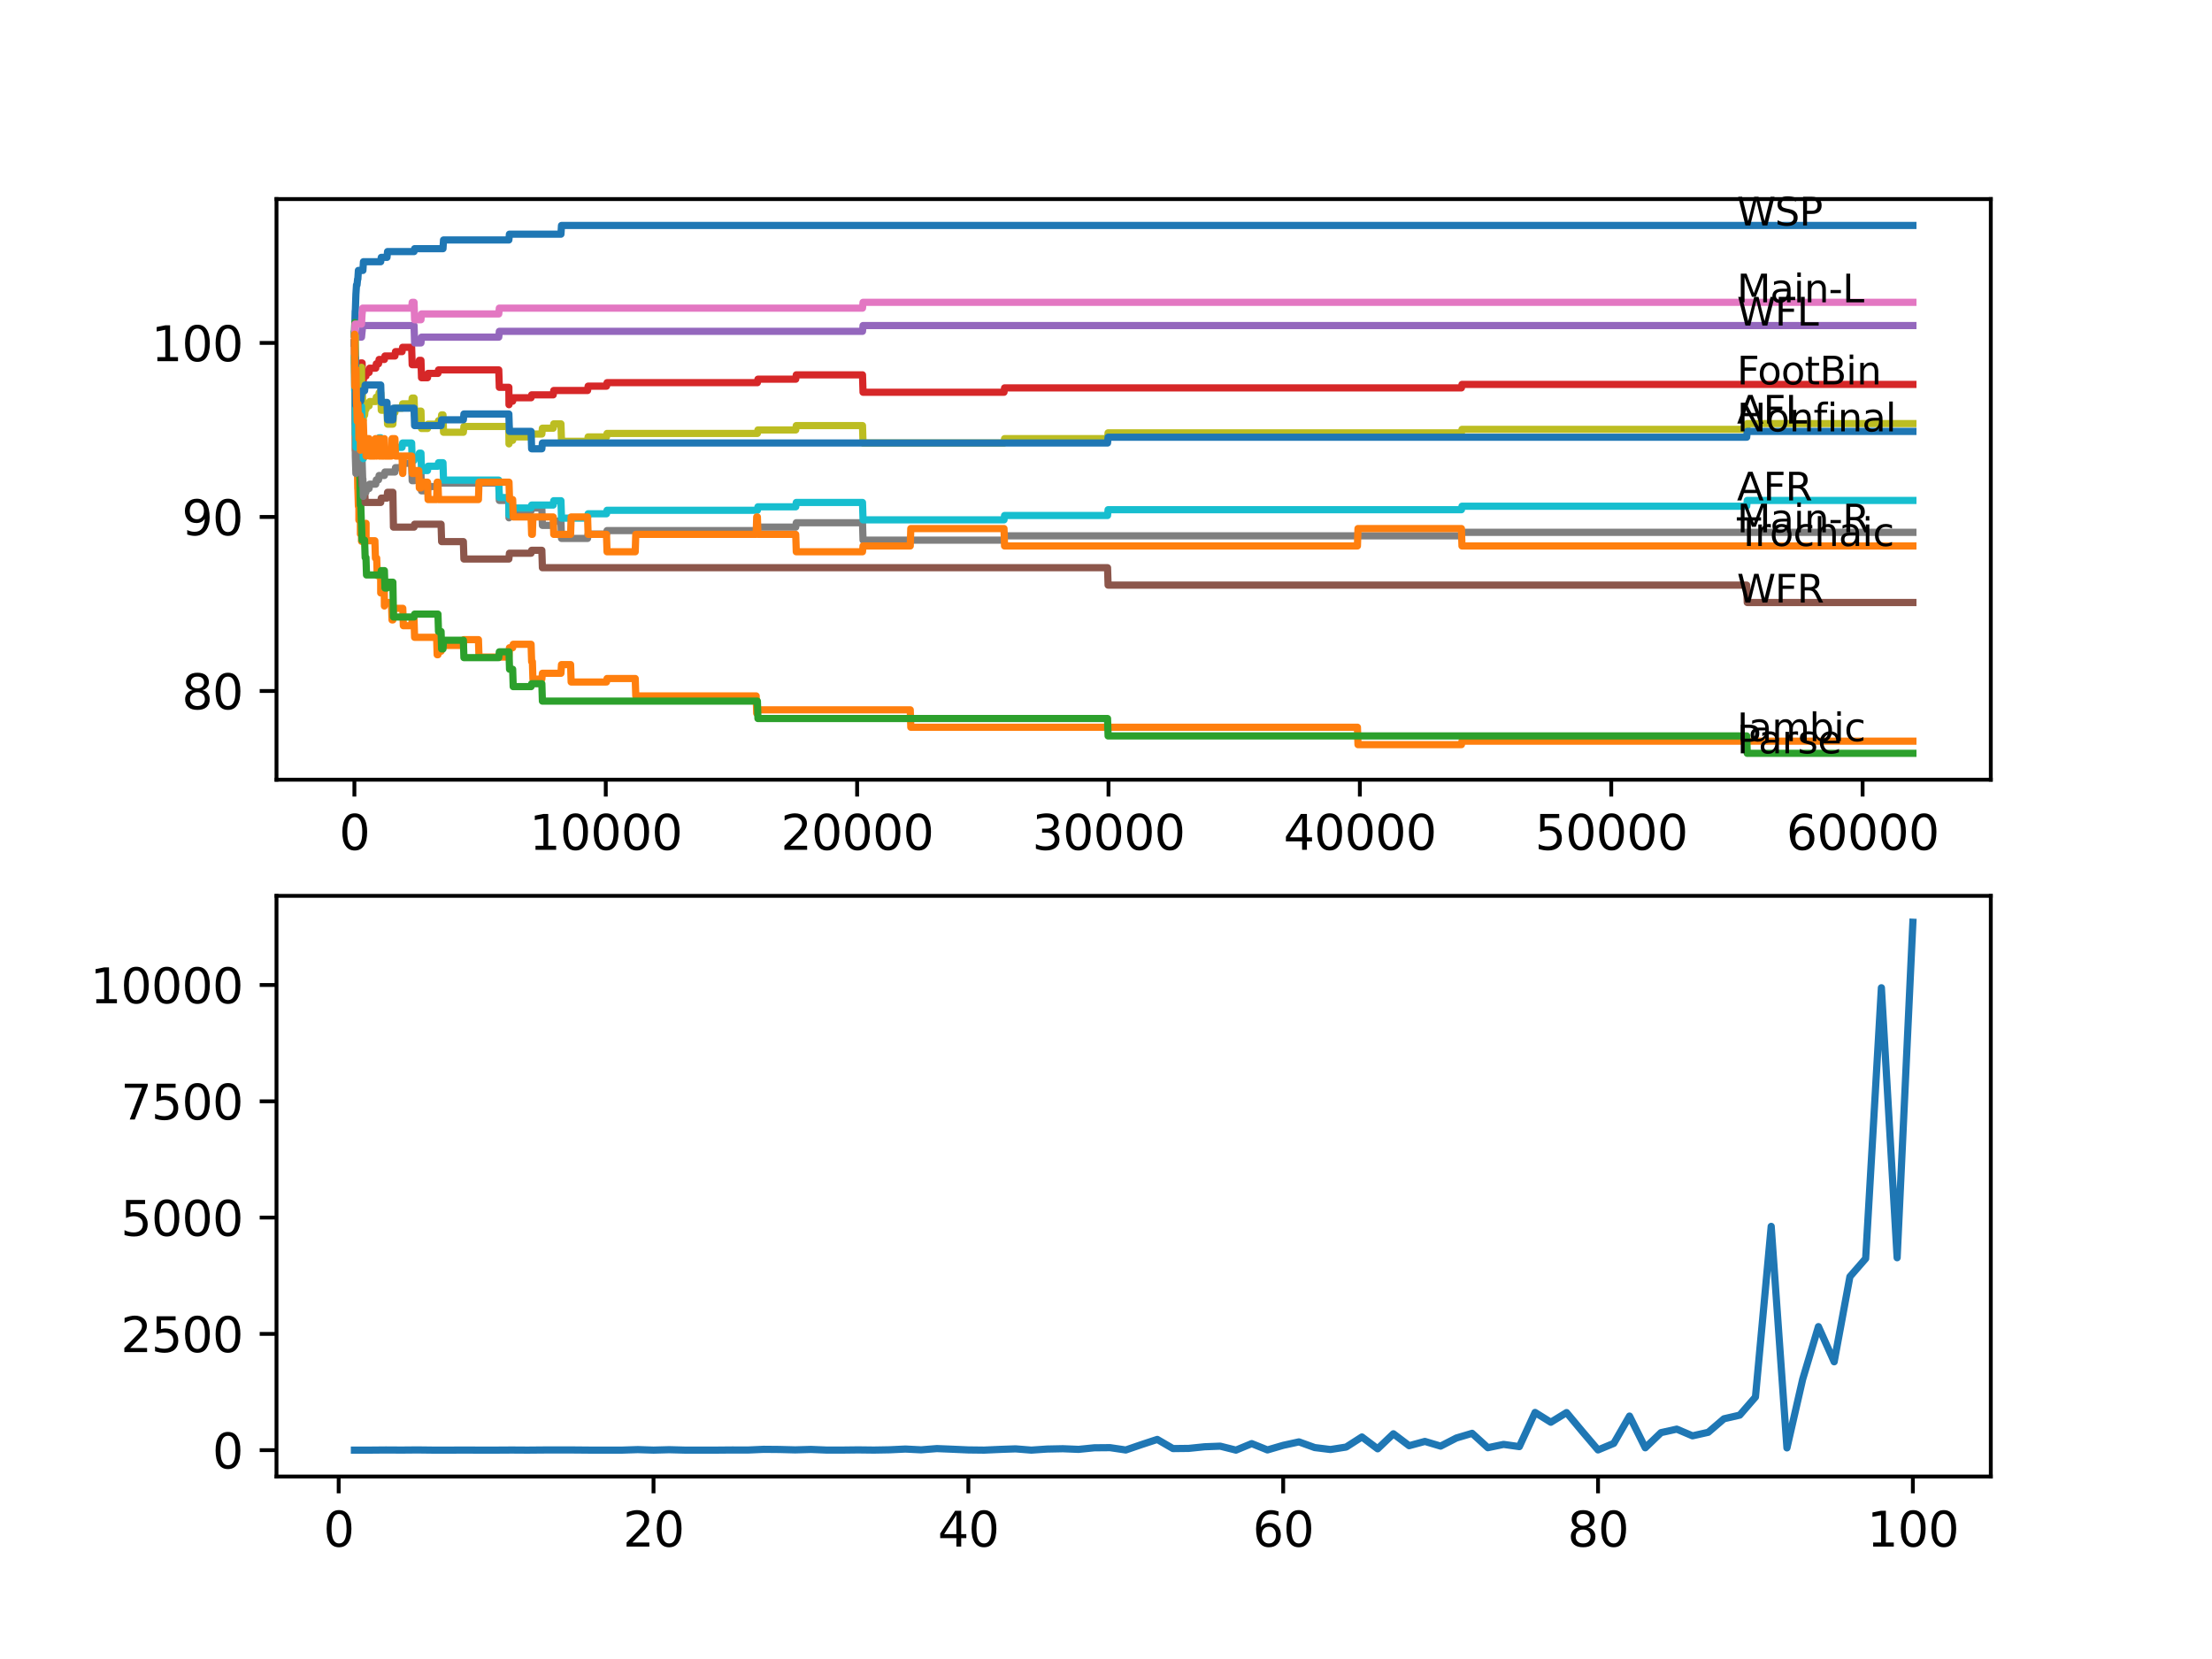 <?xml version="1.0" encoding="utf-8" standalone="no"?>
<!DOCTYPE svg PUBLIC "-//W3C//DTD SVG 1.1//EN"
  "http://www.w3.org/Graphics/SVG/1.1/DTD/svg11.dtd">
<svg xmlns:xlink="http://www.w3.org/1999/xlink" width="460.8pt" height="345.6pt" viewBox="0 0 460.8 345.6" xmlns="http://www.w3.org/2000/svg" version="1.1">
 <defs>
  <style type="text/css">*{stroke-linejoin: round; stroke-linecap: butt}</style>
 </defs>
 <g id="figure_1">
  <g id="patch_1">
   <path d="M 0 345.6 
L 460.8 345.6 
L 460.8 0 
L 0 0 
z
" style="fill: #ffffff"/>
  </g>
  <g id="axes_1">
   <g id="patch_2">
    <path d="M 57.6 162.432 
L 414.72 162.432 
L 414.72 41.472 
L 57.6 41.472 
z
" style="fill: #ffffff"/>
   </g>
   <g id="matplotlib.axis_1">
    <g id="xtick_1">
     <g id="line2d_1">
      <defs>
       <path id="m4f898fe818" d="M 0 0 
L 0 3.5 
" style="stroke: #000000; stroke-width: 0.8"/>
      </defs>
      <g>
       <use xlink:href="#m4f898fe818" x="73.827" y="162.432" style="stroke: #000000; stroke-width: 0.8"/>
      </g>
     </g>
     <g id="text_1">
      <!-- 0 -->
      <g transform="translate(70.646 177.03)scale(0.1 -0.1)">
       <defs>
        <path id="DejaVuSans-30" d="M 2034 4250 
Q 1547 4250 1301 3770 
Q 1056 3291 1056 2328 
Q 1056 1369 1301 889 
Q 1547 409 2034 409 
Q 2525 409 2770 889 
Q 3016 1369 3016 2328 
Q 3016 3291 2770 3770 
Q 2525 4250 2034 4250 
z
M 2034 4750 
Q 2819 4750 3233 4129 
Q 3647 3509 3647 2328 
Q 3647 1150 3233 529 
Q 2819 -91 2034 -91 
Q 1250 -91 836 529 
Q 422 1150 422 2328 
Q 422 3509 836 4129 
Q 1250 4750 2034 4750 
z
" transform="scale(0.016)"/>
       </defs>
       <use xlink:href="#DejaVuSans-30"/>
      </g>
     </g>
    </g>
    <g id="xtick_2">
     <g id="line2d_2">
      <g>
       <use xlink:href="#m4f898fe818" x="126.192" y="162.432" style="stroke: #000000; stroke-width: 0.8"/>
      </g>
     </g>
     <g id="text_2">
      <!-- 10000 -->
      <g transform="translate(110.286 177.03)scale(0.1 -0.1)">
       <defs>
        <path id="DejaVuSans-31" d="M 794 531 
L 1825 531 
L 1825 4091 
L 703 3866 
L 703 4441 
L 1819 4666 
L 2450 4666 
L 2450 531 
L 3481 531 
L 3481 0 
L 794 0 
L 794 531 
z
" transform="scale(0.016)"/>
       </defs>
       <use xlink:href="#DejaVuSans-31"/>
       <use xlink:href="#DejaVuSans-30" x="63.623"/>
       <use xlink:href="#DejaVuSans-30" x="127.246"/>
       <use xlink:href="#DejaVuSans-30" x="190.869"/>
       <use xlink:href="#DejaVuSans-30" x="254.492"/>
      </g>
     </g>
    </g>
    <g id="xtick_3">
     <g id="line2d_3">
      <g>
       <use xlink:href="#m4f898fe818" x="178.556" y="162.432" style="stroke: #000000; stroke-width: 0.8"/>
      </g>
     </g>
     <g id="text_3">
      <!-- 20000 -->
      <g transform="translate(162.65 177.03)scale(0.1 -0.1)">
       <defs>
        <path id="DejaVuSans-32" d="M 1228 531 
L 3431 531 
L 3431 0 
L 469 0 
L 469 531 
Q 828 903 1448 1529 
Q 2069 2156 2228 2338 
Q 2531 2678 2651 2914 
Q 2772 3150 2772 3378 
Q 2772 3750 2511 3984 
Q 2250 4219 1831 4219 
Q 1534 4219 1204 4116 
Q 875 4013 500 3803 
L 500 4441 
Q 881 4594 1212 4672 
Q 1544 4750 1819 4750 
Q 2544 4750 2975 4387 
Q 3406 4025 3406 3419 
Q 3406 3131 3298 2873 
Q 3191 2616 2906 2266 
Q 2828 2175 2409 1742 
Q 1991 1309 1228 531 
z
" transform="scale(0.016)"/>
       </defs>
       <use xlink:href="#DejaVuSans-32"/>
       <use xlink:href="#DejaVuSans-30" x="63.623"/>
       <use xlink:href="#DejaVuSans-30" x="127.246"/>
       <use xlink:href="#DejaVuSans-30" x="190.869"/>
       <use xlink:href="#DejaVuSans-30" x="254.492"/>
      </g>
     </g>
    </g>
    <g id="xtick_4">
     <g id="line2d_4">
      <g>
       <use xlink:href="#m4f898fe818" x="230.921" y="162.432" style="stroke: #000000; stroke-width: 0.8"/>
      </g>
     </g>
     <g id="text_4">
      <!-- 30000 -->
      <g transform="translate(215.015 177.03)scale(0.1 -0.1)">
       <defs>
        <path id="DejaVuSans-33" d="M 2597 2516 
Q 3050 2419 3304 2112 
Q 3559 1806 3559 1356 
Q 3559 666 3084 287 
Q 2609 -91 1734 -91 
Q 1441 -91 1130 -33 
Q 819 25 488 141 
L 488 750 
Q 750 597 1062 519 
Q 1375 441 1716 441 
Q 2309 441 2620 675 
Q 2931 909 2931 1356 
Q 2931 1769 2642 2001 
Q 2353 2234 1838 2234 
L 1294 2234 
L 1294 2753 
L 1863 2753 
Q 2328 2753 2575 2939 
Q 2822 3125 2822 3475 
Q 2822 3834 2567 4026 
Q 2313 4219 1838 4219 
Q 1578 4219 1281 4162 
Q 984 4106 628 3988 
L 628 4550 
Q 988 4650 1302 4700 
Q 1616 4750 1894 4750 
Q 2613 4750 3031 4423 
Q 3450 4097 3450 3541 
Q 3450 3153 3228 2886 
Q 3006 2619 2597 2516 
z
" transform="scale(0.016)"/>
       </defs>
       <use xlink:href="#DejaVuSans-33"/>
       <use xlink:href="#DejaVuSans-30" x="63.623"/>
       <use xlink:href="#DejaVuSans-30" x="127.246"/>
       <use xlink:href="#DejaVuSans-30" x="190.869"/>
       <use xlink:href="#DejaVuSans-30" x="254.492"/>
      </g>
     </g>
    </g>
    <g id="xtick_5">
     <g id="line2d_5">
      <g>
       <use xlink:href="#m4f898fe818" x="283.285" y="162.432" style="stroke: #000000; stroke-width: 0.8"/>
      </g>
     </g>
     <g id="text_5">
      <!-- 40000 -->
      <g transform="translate(267.379 177.03)scale(0.1 -0.1)">
       <defs>
        <path id="DejaVuSans-34" d="M 2419 4116 
L 825 1625 
L 2419 1625 
L 2419 4116 
z
M 2253 4666 
L 3047 4666 
L 3047 1625 
L 3713 1625 
L 3713 1100 
L 3047 1100 
L 3047 0 
L 2419 0 
L 2419 1100 
L 313 1100 
L 313 1709 
L 2253 4666 
z
" transform="scale(0.016)"/>
       </defs>
       <use xlink:href="#DejaVuSans-34"/>
       <use xlink:href="#DejaVuSans-30" x="63.623"/>
       <use xlink:href="#DejaVuSans-30" x="127.246"/>
       <use xlink:href="#DejaVuSans-30" x="190.869"/>
       <use xlink:href="#DejaVuSans-30" x="254.492"/>
      </g>
     </g>
    </g>
    <g id="xtick_6">
     <g id="line2d_6">
      <g>
       <use xlink:href="#m4f898fe818" x="335.65" y="162.432" style="stroke: #000000; stroke-width: 0.8"/>
      </g>
     </g>
     <g id="text_6">
      <!-- 50000 -->
      <g transform="translate(319.744 177.03)scale(0.1 -0.1)">
       <defs>
        <path id="DejaVuSans-35" d="M 691 4666 
L 3169 4666 
L 3169 4134 
L 1269 4134 
L 1269 2991 
Q 1406 3038 1543 3061 
Q 1681 3084 1819 3084 
Q 2600 3084 3056 2656 
Q 3513 2228 3513 1497 
Q 3513 744 3044 326 
Q 2575 -91 1722 -91 
Q 1428 -91 1123 -41 
Q 819 9 494 109 
L 494 744 
Q 775 591 1075 516 
Q 1375 441 1709 441 
Q 2250 441 2565 725 
Q 2881 1009 2881 1497 
Q 2881 1984 2565 2268 
Q 2250 2553 1709 2553 
Q 1456 2553 1204 2497 
Q 953 2441 691 2322 
L 691 4666 
z
" transform="scale(0.016)"/>
       </defs>
       <use xlink:href="#DejaVuSans-35"/>
       <use xlink:href="#DejaVuSans-30" x="63.623"/>
       <use xlink:href="#DejaVuSans-30" x="127.246"/>
       <use xlink:href="#DejaVuSans-30" x="190.869"/>
       <use xlink:href="#DejaVuSans-30" x="254.492"/>
      </g>
     </g>
    </g>
    <g id="xtick_7">
     <g id="line2d_7">
      <g>
       <use xlink:href="#m4f898fe818" x="388.014" y="162.432" style="stroke: #000000; stroke-width: 0.8"/>
      </g>
     </g>
     <g id="text_7">
      <!-- 60000 -->
      <g transform="translate(372.108 177.03)scale(0.1 -0.1)">
       <defs>
        <path id="DejaVuSans-36" d="M 2113 2584 
Q 1688 2584 1439 2293 
Q 1191 2003 1191 1497 
Q 1191 994 1439 701 
Q 1688 409 2113 409 
Q 2538 409 2786 701 
Q 3034 994 3034 1497 
Q 3034 2003 2786 2293 
Q 2538 2584 2113 2584 
z
M 3366 4563 
L 3366 3988 
Q 3128 4100 2886 4159 
Q 2644 4219 2406 4219 
Q 1781 4219 1451 3797 
Q 1122 3375 1075 2522 
Q 1259 2794 1537 2939 
Q 1816 3084 2150 3084 
Q 2853 3084 3261 2657 
Q 3669 2231 3669 1497 
Q 3669 778 3244 343 
Q 2819 -91 2113 -91 
Q 1303 -91 875 529 
Q 447 1150 447 2328 
Q 447 3434 972 4092 
Q 1497 4750 2381 4750 
Q 2619 4750 2861 4703 
Q 3103 4656 3366 4563 
z
" transform="scale(0.016)"/>
       </defs>
       <use xlink:href="#DejaVuSans-36"/>
       <use xlink:href="#DejaVuSans-30" x="63.623"/>
       <use xlink:href="#DejaVuSans-30" x="127.246"/>
       <use xlink:href="#DejaVuSans-30" x="190.869"/>
       <use xlink:href="#DejaVuSans-30" x="254.492"/>
      </g>
     </g>
    </g>
   </g>
   <g id="matplotlib.axis_2">
    <g id="ytick_1">
     <g id="line2d_8">
      <defs>
       <path id="m4968b676ff" d="M 0 0 
L -3.5 0 
" style="stroke: #000000; stroke-width: 0.8"/>
      </defs>
      <g>
       <use xlink:href="#m4968b676ff" x="57.6" y="143.944" style="stroke: #000000; stroke-width: 0.8"/>
      </g>
     </g>
     <g id="text_8">
      <!-- 80 -->
      <g transform="translate(37.875 147.743)scale(0.1 -0.1)">
       <defs>
        <path id="DejaVuSans-38" d="M 2034 2216 
Q 1584 2216 1326 1975 
Q 1069 1734 1069 1313 
Q 1069 891 1326 650 
Q 1584 409 2034 409 
Q 2484 409 2743 651 
Q 3003 894 3003 1313 
Q 3003 1734 2745 1975 
Q 2488 2216 2034 2216 
z
M 1403 2484 
Q 997 2584 770 2862 
Q 544 3141 544 3541 
Q 544 4100 942 4425 
Q 1341 4750 2034 4750 
Q 2731 4750 3128 4425 
Q 3525 4100 3525 3541 
Q 3525 3141 3298 2862 
Q 3072 2584 2669 2484 
Q 3125 2378 3379 2068 
Q 3634 1759 3634 1313 
Q 3634 634 3220 271 
Q 2806 -91 2034 -91 
Q 1263 -91 848 271 
Q 434 634 434 1313 
Q 434 1759 690 2068 
Q 947 2378 1403 2484 
z
M 1172 3481 
Q 1172 3119 1398 2916 
Q 1625 2713 2034 2713 
Q 2441 2713 2670 2916 
Q 2900 3119 2900 3481 
Q 2900 3844 2670 4047 
Q 2441 4250 2034 4250 
Q 1625 4250 1398 4047 
Q 1172 3844 1172 3481 
z
" transform="scale(0.016)"/>
       </defs>
       <use xlink:href="#DejaVuSans-38"/>
       <use xlink:href="#DejaVuSans-30" x="63.623"/>
      </g>
     </g>
    </g>
    <g id="ytick_2">
     <g id="line2d_9">
      <g>
       <use xlink:href="#m4968b676ff" x="57.6" y="107.692" style="stroke: #000000; stroke-width: 0.8"/>
      </g>
     </g>
     <g id="text_9">
      <!-- 90 -->
      <g transform="translate(37.875 111.491)scale(0.1 -0.1)">
       <defs>
        <path id="DejaVuSans-39" d="M 703 97 
L 703 672 
Q 941 559 1184 500 
Q 1428 441 1663 441 
Q 2288 441 2617 861 
Q 2947 1281 2994 2138 
Q 2813 1869 2534 1725 
Q 2256 1581 1919 1581 
Q 1219 1581 811 2004 
Q 403 2428 403 3163 
Q 403 3881 828 4315 
Q 1253 4750 1959 4750 
Q 2769 4750 3195 4129 
Q 3622 3509 3622 2328 
Q 3622 1225 3098 567 
Q 2575 -91 1691 -91 
Q 1453 -91 1209 -44 
Q 966 3 703 97 
z
M 1959 2075 
Q 2384 2075 2632 2365 
Q 2881 2656 2881 3163 
Q 2881 3666 2632 3958 
Q 2384 4250 1959 4250 
Q 1534 4250 1286 3958 
Q 1038 3666 1038 3163 
Q 1038 2656 1286 2365 
Q 1534 2075 1959 2075 
z
" transform="scale(0.016)"/>
       </defs>
       <use xlink:href="#DejaVuSans-39"/>
       <use xlink:href="#DejaVuSans-30" x="63.623"/>
      </g>
     </g>
    </g>
    <g id="ytick_3">
     <g id="line2d_10">
      <g>
       <use xlink:href="#m4968b676ff" x="57.6" y="71.44" style="stroke: #000000; stroke-width: 0.8"/>
      </g>
     </g>
     <g id="text_10">
      <!-- 100 -->
      <g transform="translate(31.512 75.239)scale(0.1 -0.1)">
       <use xlink:href="#DejaVuSans-31"/>
       <use xlink:href="#DejaVuSans-30" x="63.623"/>
       <use xlink:href="#DejaVuSans-30" x="127.246"/>
      </g>
     </g>
    </g>
   </g>
   <g id="line2d_11">
    <path d="M 73.833 69.628 
L 73.869 69.628 
L 73.99 64.794 
L 74.021 64.794 
L 74.147 61.169 
L 74.152 61.169 
L 74.267 59.356 
L 74.377 59.356 
L 74.493 58.148 
L 74.545 58.148 
L 74.66 56.335 
L 75.597 56.335 
L 75.713 54.523 
L 79.31 54.523 
L 79.425 53.616 
L 80.619 53.616 
L 80.734 52.408 
L 86.254 52.408 
L 86.369 51.804 
L 92.281 51.804 
L 92.396 49.991 
L 106.005 49.991 
L 106.121 48.783 
L 116.855 48.783 
L 116.971 46.97 
L 398.487 46.97 
L 398.487 46.97 
" clip-path="url(#p44887d3a7b)" style="fill: none; stroke: #1f77b4; stroke-width: 1.5; stroke-linecap: square"/>
   </g>
   <g id="line2d_12">
    <path d="M 73.833 71.44 
L 73.948 84.128 
L 73.958 82.92 
L 73.969 82.92 
L 74.032 93.795 
L 74.089 92.889 
L 74.1 92.889 
L 74.189 90.956 
L 74.194 94.581 
L 74.199 94.581 
L 74.409 94.581 
L 74.529 101.831 
L 74.545 101.831 
L 74.66 105.456 
L 74.723 105.456 
L 74.76 104.731 
L 74.765 108.356 
L 74.812 108.356 
L 75.042 108.356 
L 75.074 107.631 
L 75.079 111.257 
L 75.131 111.257 
L 75.158 111.257 
L 75.273 110.048 
L 75.304 110.048 
L 75.309 109.142 
L 75.315 112.767 
L 75.398 112.767 
L 75.597 112.767 
L 75.713 110.955 
L 75.953 110.955 
L 76.069 109.746 
L 76.236 109.746 
L 76.257 109.021 
L 76.262 112.646 
L 76.325 112.646 
L 78.095 112.646 
L 78.21 116.271 
L 78.472 116.271 
L 78.587 119.897 
L 79.305 119.897 
L 79.31 123.522 
L 79.415 122.615 
L 80.048 122.615 
L 80.075 126.241 
L 80.164 125.516 
L 81.551 125.516 
L 81.666 129.141 
L 81.844 129.141 
L 81.965 126.724 
L 83.908 126.724 
L 84.023 130.349 
L 85.751 130.349 
L 85.866 129.141 
L 86.254 129.141 
L 86.369 132.766 
L 90.956 132.766 
L 91.071 136.391 
L 91.233 136.391 
L 91.349 135.666 
L 91.883 135.666 
L 91.998 134.458 
L 96.527 134.458 
L 96.643 133.249 
L 99.669 133.249 
L 99.785 136.875 
L 106.005 136.875 
L 106.121 134.941 
L 106.796 134.941 
L 106.911 134.216 
L 110.634 134.216 
L 110.75 137.841 
L 110.902 137.841 
L 111.017 141.466 
L 112.876 141.466 
L 112.991 140.258 
L 116.855 140.258 
L 116.971 138.445 
L 118.866 138.445 
L 118.981 142.071 
L 126.344 142.071 
L 126.459 141.346 
L 132.329 141.346 
L 132.444 144.971 
L 157.522 144.971 
L 157.637 148.596 
L 157.778 148.596 
L 157.893 147.871 
L 189.621 147.871 
L 189.736 151.496 
L 282.777 151.496 
L 282.893 155.121 
L 304.441 155.121 
L 304.556 154.396 
L 398.487 154.396 
L 398.487 154.396 
" clip-path="url(#p44887d3a7b)" style="fill: none; stroke: #ff7f0e; stroke-width: 1.5; stroke-linecap: square"/>
   </g>
   <g id="line2d_13">
    <path d="M 73.833 69.628 
L 73.838 69.628 
L 73.922 67.211 
L 73.927 70.836 
L 74.058 85.941 
L 74.095 85.941 
L 74.1 84.732 
L 74.168 93.795 
L 74.377 93.795 
L 74.493 92.587 
L 74.503 92.587 
L 74.618 98.025 
L 74.938 98.025 
L 75.058 105.275 
L 75.158 105.275 
L 75.273 108.9 
L 75.304 108.9 
L 75.419 112.525 
L 75.953 112.525 
L 76.069 116.151 
L 76.236 116.151 
L 76.351 119.776 
L 79.31 119.776 
L 79.425 118.869 
L 80.075 118.869 
L 80.19 122.495 
L 80.619 122.495 
L 80.734 121.286 
L 81.844 121.286 
L 81.965 128.537 
L 86.254 128.537 
L 86.369 127.932 
L 91.233 127.932 
L 91.349 131.558 
L 91.883 131.558 
L 91.998 135.183 
L 92.281 135.183 
L 92.396 133.37 
L 96.527 133.37 
L 96.643 136.995 
L 103.9 136.995 
L 104.016 135.787 
L 106.032 135.787 
L 106.147 139.412 
L 106.796 139.412 
L 106.911 143.037 
L 110.634 143.037 
L 110.75 142.433 
L 112.876 142.433 
L 112.991 146.058 
L 157.778 146.058 
L 157.893 149.683 
L 230.722 149.683 
L 230.837 153.309 
L 363.869 153.309 
L 363.984 156.934 
L 398.487 156.934 
L 398.487 156.934 
" clip-path="url(#p44887d3a7b)" style="fill: none; stroke: #2ca02c; stroke-width: 1.5; stroke-linecap: square"/>
   </g>
   <g id="line2d_14">
    <path d="M 73.833 71.44 
L 73.901 70.534 
L 73.906 74.159 
L 73.927 72.951 
L 74.053 83.222 
L 74.157 83.222 
L 74.283 80.684 
L 74.299 80.684 
L 74.414 79.778 
L 74.493 79.778 
L 74.613 77.965 
L 74.723 77.965 
L 74.838 77.24 
L 75.042 77.24 
L 75.163 75.609 
L 75.435 75.609 
L 75.55 79.234 
L 75.686 79.234 
L 75.802 78.328 
L 76.236 78.328 
L 76.351 77.603 
L 76.886 77.603 
L 77.001 76.697 
L 78.273 76.697 
L 78.388 75.79 
L 78.854 75.79 
L 78.97 74.884 
L 80.075 74.884 
L 80.19 74.159 
L 82.269 74.159 
L 82.384 73.253 
L 83.756 73.253 
L 83.871 72.346 
L 85.751 72.346 
L 85.866 75.972 
L 87.238 75.972 
L 87.353 75.065 
L 87.694 75.065 
L 87.809 78.69 
L 89.06 78.69 
L 89.176 77.784 
L 91.233 77.784 
L 91.349 77.059 
L 103.9 77.059 
L 104.016 80.684 
L 106.005 80.684 
L 106.032 84.309 
L 106.121 83.584 
L 106.796 83.584 
L 106.911 82.859 
L 110.634 82.859 
L 110.75 82.255 
L 115.243 82.255 
L 115.358 81.349 
L 122.401 81.349 
L 122.516 80.443 
L 126.344 80.443 
L 126.459 79.718 
L 157.778 79.718 
L 157.893 78.993 
L 165.764 78.993 
L 165.879 78.086 
L 179.672 78.086 
L 179.787 81.711 
L 209.153 81.711 
L 209.268 80.805 
L 304.441 80.805 
L 304.556 80.08 
L 398.487 80.08 
L 398.487 80.08 
" clip-path="url(#p44887d3a7b)" style="fill: none; stroke: #d62728; stroke-width: 1.5; stroke-linecap: square"/>
   </g>
   <g id="line2d_15">
    <path d="M 73.833 71.44 
L 73.838 71.44 
L 73.953 70.232 
L 75.309 70.232 
L 75.425 69.023 
L 75.435 69.023 
L 75.55 67.815 
L 86.254 67.815 
L 86.369 71.44 
L 87.694 71.44 
L 87.809 70.232 
L 103.9 70.232 
L 104.016 69.023 
L 179.672 69.023 
L 179.787 67.815 
L 398.487 67.815 
L 398.487 67.815 
" clip-path="url(#p44887d3a7b)" style="fill: none; stroke: #9467bd; stroke-width: 1.5; stroke-linecap: square"/>
   </g>
   <g id="line2d_16">
    <path d="M 73.833 71.44 
L 73.901 71.44 
L 73.922 70.232 
L 73.953 77.482 
L 73.985 76.878 
L 74.016 76.878 
L 74.136 84.128 
L 74.163 84.128 
L 74.278 87.753 
L 74.377 87.753 
L 74.493 86.545 
L 74.503 86.545 
L 74.623 93.795 
L 75.158 93.795 
L 75.273 97.421 
L 75.304 97.421 
L 75.419 101.046 
L 75.953 101.046 
L 76.069 104.671 
L 79.31 104.671 
L 79.425 103.765 
L 80.619 103.765 
L 80.734 102.556 
L 81.844 102.556 
L 81.965 109.807 
L 86.254 109.807 
L 86.369 109.202 
L 91.883 109.202 
L 91.998 112.828 
L 96.527 112.828 
L 96.643 116.453 
L 106.005 116.453 
L 106.121 115.244 
L 110.634 115.244 
L 110.75 114.64 
L 112.876 114.64 
L 112.991 118.265 
L 230.722 118.265 
L 230.837 121.89 
L 363.869 121.89 
L 363.984 125.516 
L 398.487 125.516 
L 398.487 125.516 
" clip-path="url(#p44887d3a7b)" style="fill: none; stroke: #8c564b; stroke-width: 1.5; stroke-linecap: square"/>
   </g>
   <g id="line2d_17">
    <path d="M 73.833 71.44 
L 73.964 67.513 
L 75.304 67.513 
L 75.425 65.398 
L 75.435 65.398 
L 75.55 64.19 
L 85.751 64.19 
L 85.866 62.981 
L 86.254 62.981 
L 86.369 66.607 
L 87.694 66.607 
L 87.809 65.398 
L 103.9 65.398 
L 104.016 64.19 
L 179.672 64.19 
L 179.787 62.981 
L 398.487 62.981 
L 398.487 62.981 
" clip-path="url(#p44887d3a7b)" style="fill: none; stroke: #e377c2; stroke-width: 1.5; stroke-linecap: square"/>
   </g>
   <g id="line2d_18">
    <path d="M 73.833 71.44 
L 73.964 88.358 
L 73.969 88.358 
L 73.995 87.753 
L 74.021 95.004 
L 74.136 98.629 
L 74.157 98.629 
L 74.283 96.091 
L 74.299 96.091 
L 74.414 95.185 
L 74.493 95.185 
L 74.618 92.466 
L 74.723 92.466 
L 74.838 91.741 
L 74.938 91.741 
L 75.053 89.808 
L 75.069 89.808 
L 75.184 88.901 
L 75.304 88.901 
L 75.425 96.152 
L 75.435 96.152 
L 75.55 99.777 
L 75.597 99.777 
L 75.686 103.402 
L 75.707 102.496 
L 76.236 102.496 
L 76.351 101.771 
L 76.886 101.771 
L 77.001 100.864 
L 78.273 100.864 
L 78.388 99.958 
L 78.854 99.958 
L 78.97 99.052 
L 80.075 99.052 
L 80.19 98.327 
L 82.269 98.327 
L 82.384 97.421 
L 83.756 97.421 
L 83.871 96.514 
L 85.751 96.514 
L 85.866 100.139 
L 86.254 100.139 
L 86.369 99.535 
L 87.238 99.535 
L 87.353 98.629 
L 87.694 98.629 
L 87.809 102.254 
L 89.06 102.254 
L 89.176 101.348 
L 91.233 101.348 
L 91.349 100.623 
L 103.9 100.623 
L 104.016 104.248 
L 106.005 104.248 
L 106.032 107.873 
L 106.121 107.148 
L 106.796 107.148 
L 106.911 106.423 
L 110.634 106.423 
L 110.75 105.819 
L 112.876 105.819 
L 112.991 109.444 
L 115.243 109.444 
L 115.358 108.538 
L 116.855 108.538 
L 116.971 112.163 
L 122.401 112.163 
L 122.516 111.257 
L 126.344 111.257 
L 126.459 110.532 
L 157.778 110.532 
L 157.893 109.807 
L 165.764 109.807 
L 165.879 108.9 
L 179.672 108.9 
L 179.787 112.525 
L 209.153 112.525 
L 209.268 111.619 
L 304.441 111.619 
L 304.556 110.894 
L 398.487 110.894 
L 398.487 110.894 
" clip-path="url(#p44887d3a7b)" style="fill: none; stroke: #7f7f7f; stroke-width: 1.5; stroke-linecap: square"/>
   </g>
   <g id="line2d_19">
    <path d="M 73.833 75.065 
L 73.906 77.784 
L 73.958 72.346 
L 73.969 72.346 
L 74.021 69.93 
L 74.032 77.18 
L 74.042 76.274 
L 74.095 76.274 
L 74.157 82.316 
L 74.205 79.476 
L 74.325 77.663 
L 74.377 77.663 
L 74.493 81.289 
L 74.545 79.476 
L 74.55 83.101 
L 74.602 80.986 
L 74.723 80.986 
L 74.838 80.261 
L 75.042 80.261 
L 75.173 77.422 
L 75.304 77.422 
L 75.309 76.515 
L 75.315 80.141 
L 75.398 80.141 
L 75.435 80.141 
L 75.55 83.766 
L 75.597 83.766 
L 75.686 87.391 
L 75.707 86.485 
L 75.953 86.485 
L 76.069 85.276 
L 76.236 85.276 
L 76.351 84.551 
L 76.886 84.551 
L 77.001 83.645 
L 78.273 83.645 
L 78.388 82.739 
L 78.854 82.739 
L 78.97 81.832 
L 79.31 81.832 
L 79.425 85.457 
L 80.075 85.457 
L 80.19 84.732 
L 80.619 84.732 
L 80.734 88.358 
L 81.844 88.358 
L 81.965 85.941 
L 82.269 85.941 
L 82.384 85.035 
L 83.756 85.035 
L 83.871 84.128 
L 85.751 84.128 
L 85.866 82.92 
L 86.254 82.92 
L 86.369 86.545 
L 87.238 86.545 
L 87.353 85.639 
L 87.694 85.639 
L 87.809 89.264 
L 89.06 89.264 
L 89.176 88.358 
L 91.233 88.358 
L 91.349 87.633 
L 91.883 87.633 
L 91.998 86.424 
L 92.281 86.424 
L 92.396 90.049 
L 96.527 90.049 
L 96.643 88.841 
L 106.005 88.841 
L 106.032 92.466 
L 106.121 91.741 
L 106.796 91.741 
L 106.911 91.016 
L 110.634 91.016 
L 110.75 90.412 
L 112.876 90.412 
L 112.991 89.203 
L 115.243 89.203 
L 115.358 88.297 
L 116.855 88.297 
L 116.971 91.922 
L 122.401 91.922 
L 122.516 91.016 
L 126.344 91.016 
L 126.459 90.291 
L 157.778 90.291 
L 157.893 89.566 
L 165.764 89.566 
L 165.879 88.66 
L 179.672 88.66 
L 179.787 92.285 
L 209.153 92.285 
L 209.268 91.379 
L 230.722 91.379 
L 230.837 90.17 
L 304.441 90.17 
L 304.556 89.445 
L 363.869 89.445 
L 363.984 88.237 
L 398.487 88.237 
L 398.487 88.237 
" clip-path="url(#p44887d3a7b)" style="fill: none; stroke: #bcbd22; stroke-width: 1.5; stroke-linecap: square"/>
   </g>
   <g id="line2d_20">
    <path d="M 73.833 75.065 
L 73.838 74.159 
L 73.906 81.409 
L 73.911 80.201 
L 73.969 80.201 
L 74.016 79.597 
L 74.021 83.222 
L 74.032 90.472 
L 74.136 89.566 
L 74.152 89.566 
L 74.157 93.191 
L 74.21 89.445 
L 74.262 89.445 
L 74.299 89.445 
L 74.414 88.539 
L 74.493 88.539 
L 74.545 86.726 
L 74.55 90.351 
L 74.602 88.237 
L 74.723 88.237 
L 74.838 87.512 
L 74.938 87.512 
L 75.053 85.578 
L 75.069 85.578 
L 75.184 84.672 
L 75.309 84.672 
L 75.425 88.297 
L 75.435 88.297 
L 75.55 91.922 
L 75.597 91.922 
L 75.686 95.548 
L 75.707 94.641 
L 76.236 94.641 
L 76.351 93.916 
L 76.886 93.916 
L 77.001 93.01 
L 78.273 93.01 
L 78.388 92.104 
L 78.854 92.104 
L 78.97 91.197 
L 79.31 91.197 
L 79.425 94.822 
L 80.075 94.822 
L 80.19 94.097 
L 82.269 94.097 
L 82.384 93.191 
L 83.756 93.191 
L 83.871 92.285 
L 85.751 92.285 
L 85.866 95.91 
L 86.254 95.91 
L 86.369 95.306 
L 87.238 95.306 
L 87.353 94.4 
L 87.694 94.4 
L 87.809 98.025 
L 89.06 98.025 
L 89.176 97.118 
L 91.233 97.118 
L 91.349 96.393 
L 92.281 96.393 
L 92.396 100.019 
L 103.9 100.019 
L 104.016 103.644 
L 106.005 103.644 
L 106.032 107.269 
L 106.121 106.544 
L 106.796 106.544 
L 106.911 105.819 
L 110.634 105.819 
L 110.75 105.215 
L 115.243 105.215 
L 115.358 104.308 
L 116.855 104.308 
L 116.971 107.934 
L 122.401 107.934 
L 122.516 107.027 
L 126.344 107.027 
L 126.459 106.302 
L 157.778 106.302 
L 157.893 105.577 
L 165.764 105.577 
L 165.879 104.671 
L 179.672 104.671 
L 179.787 108.296 
L 209.153 108.296 
L 209.268 107.39 
L 230.722 107.39 
L 230.837 106.181 
L 304.441 106.181 
L 304.556 105.456 
L 363.869 105.456 
L 363.984 104.248 
L 398.487 104.248 
L 398.487 104.248 
" clip-path="url(#p44887d3a7b)" style="fill: none; stroke: #17becf; stroke-width: 1.5; stroke-linecap: square"/>
   </g>
   <g id="line2d_21">
    <path d="M 73.833 71.44 
L 73.901 71.44 
L 74.016 76.274 
L 74.021 74.461 
L 74.1 84.43 
L 74.105 83.222 
L 74.163 83.222 
L 74.278 82.014 
L 74.377 82.014 
L 74.493 85.639 
L 74.503 85.639 
L 74.623 83.524 
L 75.158 83.524 
L 75.273 82.316 
L 75.304 82.316 
L 75.419 81.409 
L 75.953 81.409 
L 76.069 80.201 
L 79.31 80.201 
L 79.425 83.826 
L 80.619 83.826 
L 80.734 87.451 
L 81.844 87.451 
L 81.965 85.035 
L 86.254 85.035 
L 86.369 88.66 
L 91.883 88.66 
L 91.998 87.451 
L 96.527 87.451 
L 96.643 86.243 
L 106.005 86.243 
L 106.121 89.868 
L 110.634 89.868 
L 110.75 93.493 
L 112.876 93.493 
L 112.991 92.285 
L 230.722 92.285 
L 230.837 91.076 
L 363.869 91.076 
L 363.984 89.868 
L 398.487 89.868 
L 398.487 89.868 
" clip-path="url(#p44887d3a7b)" style="fill: none; stroke: #1f77b4; stroke-width: 1.5; stroke-linecap: square"/>
   </g>
   <g id="line2d_22">
    <path d="M 73.833 71.44 
L 73.859 71.44 
L 73.869 69.628 
L 73.911 80.503 
L 73.953 76.878 
L 73.969 76.878 
L 73.995 80.503 
L 74.079 76.878 
L 74.157 76.878 
L 74.278 84.128 
L 74.299 84.128 
L 74.409 87.753 
L 74.524 84.128 
L 74.555 84.128 
L 74.671 87.753 
L 74.723 87.753 
L 74.76 91.379 
L 74.833 87.753 
L 74.938 87.753 
L 75.042 86.545 
L 75.074 93.795 
L 75.158 90.17 
L 75.309 90.17 
L 75.425 88.962 
L 75.435 88.962 
L 75.55 87.753 
L 75.686 87.753 
L 75.802 91.379 
L 76.236 91.379 
L 76.257 95.004 
L 76.346 91.379 
L 76.886 91.379 
L 77.001 95.004 
L 78.095 95.004 
L 78.21 91.379 
L 78.273 91.379 
L 78.388 95.004 
L 78.472 95.004 
L 78.587 91.379 
L 78.854 91.379 
L 78.97 95.004 
L 79.305 95.004 
L 79.31 91.379 
L 79.415 95.004 
L 80.048 95.004 
L 80.075 91.379 
L 80.158 95.004 
L 81.551 95.004 
L 81.666 91.379 
L 82.269 91.379 
L 82.384 95.004 
L 83.756 95.004 
L 83.871 98.629 
L 83.908 98.629 
L 84.023 95.004 
L 85.751 95.004 
L 85.866 98.629 
L 86.254 98.629 
L 86.369 98.025 
L 87.238 98.025 
L 87.353 101.65 
L 87.694 101.65 
L 87.809 100.442 
L 89.06 100.442 
L 89.176 104.067 
L 90.956 104.067 
L 91.071 100.442 
L 91.233 100.442 
L 91.349 104.067 
L 99.669 104.067 
L 99.785 100.442 
L 106.032 100.442 
L 106.147 104.067 
L 106.796 104.067 
L 106.911 107.692 
L 110.634 107.692 
L 110.75 111.317 
L 110.902 111.317 
L 111.017 107.692 
L 115.243 107.692 
L 115.358 111.317 
L 118.866 111.317 
L 118.981 107.692 
L 122.401 107.692 
L 122.516 111.317 
L 126.344 111.317 
L 126.459 114.942 
L 132.329 114.942 
L 132.444 111.317 
L 157.522 111.317 
L 157.637 107.692 
L 157.778 107.692 
L 157.893 111.317 
L 165.764 111.317 
L 165.879 114.942 
L 179.672 114.942 
L 179.787 113.734 
L 189.621 113.734 
L 189.736 110.109 
L 209.153 110.109 
L 209.268 113.734 
L 282.777 113.734 
L 282.893 110.109 
L 304.441 110.109 
L 304.556 113.734 
L 398.487 113.734 
L 398.487 113.734 
" clip-path="url(#p44887d3a7b)" style="fill: none; stroke: #ff7f0e; stroke-width: 1.5; stroke-linecap: square"/>
   </g>
   <g id="patch_3">
    <path d="M 57.6 162.432 
L 57.6 41.472 
" style="fill: none; stroke: #000000; stroke-width: 0.8; stroke-linejoin: miter; stroke-linecap: square"/>
   </g>
   <g id="patch_4">
    <path d="M 414.72 162.432 
L 414.72 41.472 
" style="fill: none; stroke: #000000; stroke-width: 0.8; stroke-linejoin: miter; stroke-linecap: square"/>
   </g>
   <g id="patch_5">
    <path d="M 57.6 162.432 
L 414.72 162.432 
" style="fill: none; stroke: #000000; stroke-width: 0.8; stroke-linejoin: miter; stroke-linecap: square"/>
   </g>
   <g id="patch_6">
    <path d="M 57.6 41.472 
L 414.72 41.472 
" style="fill: none; stroke: #000000; stroke-width: 0.8; stroke-linejoin: miter; stroke-linecap: square"/>
   </g>
   <g id="text_11">
    <!-- WSP -->
    <g transform="translate(361.832 46.97)scale(0.08 -0.08)">
     <defs>
      <path id="DejaVuSans-57" d="M 213 4666 
L 850 4666 
L 1831 722 
L 2809 4666 
L 3519 4666 
L 4500 722 
L 5478 4666 
L 6119 4666 
L 4947 0 
L 4153 0 
L 3169 4050 
L 2175 0 
L 1381 0 
L 213 4666 
z
" transform="scale(0.016)"/>
      <path id="DejaVuSans-53" d="M 3425 4513 
L 3425 3897 
Q 3066 4069 2747 4153 
Q 2428 4238 2131 4238 
Q 1616 4238 1336 4038 
Q 1056 3838 1056 3469 
Q 1056 3159 1242 3001 
Q 1428 2844 1947 2747 
L 2328 2669 
Q 3034 2534 3370 2195 
Q 3706 1856 3706 1288 
Q 3706 609 3251 259 
Q 2797 -91 1919 -91 
Q 1588 -91 1214 -16 
Q 841 59 441 206 
L 441 856 
Q 825 641 1194 531 
Q 1563 422 1919 422 
Q 2459 422 2753 634 
Q 3047 847 3047 1241 
Q 3047 1584 2836 1778 
Q 2625 1972 2144 2069 
L 1759 2144 
Q 1053 2284 737 2584 
Q 422 2884 422 3419 
Q 422 4038 858 4394 
Q 1294 4750 2059 4750 
Q 2388 4750 2728 4690 
Q 3069 4631 3425 4513 
z
" transform="scale(0.016)"/>
      <path id="DejaVuSans-50" d="M 1259 4147 
L 1259 2394 
L 2053 2394 
Q 2494 2394 2734 2622 
Q 2975 2850 2975 3272 
Q 2975 3691 2734 3919 
Q 2494 4147 2053 4147 
L 1259 4147 
z
M 628 4666 
L 2053 4666 
Q 2838 4666 3239 4311 
Q 3641 3956 3641 3272 
Q 3641 2581 3239 2228 
Q 2838 1875 2053 1875 
L 1259 1875 
L 1259 0 
L 628 0 
L 628 4666 
z
" transform="scale(0.016)"/>
     </defs>
     <use xlink:href="#DejaVuSans-57"/>
     <use xlink:href="#DejaVuSans-53" x="98.877"/>
     <use xlink:href="#DejaVuSans-50" x="162.354"/>
    </g>
   </g>
   <g id="text_12">
    <!-- Iambic -->
    <g transform="translate(361.832 154.396)scale(0.08 -0.08)">
     <defs>
      <path id="DejaVuSans-49" d="M 628 4666 
L 1259 4666 
L 1259 0 
L 628 0 
L 628 4666 
z
" transform="scale(0.016)"/>
      <path id="DejaVuSans-61" d="M 2194 1759 
Q 1497 1759 1228 1600 
Q 959 1441 959 1056 
Q 959 750 1161 570 
Q 1363 391 1709 391 
Q 2188 391 2477 730 
Q 2766 1069 2766 1631 
L 2766 1759 
L 2194 1759 
z
M 3341 1997 
L 3341 0 
L 2766 0 
L 2766 531 
Q 2569 213 2275 61 
Q 1981 -91 1556 -91 
Q 1019 -91 701 211 
Q 384 513 384 1019 
Q 384 1609 779 1909 
Q 1175 2209 1959 2209 
L 2766 2209 
L 2766 2266 
Q 2766 2663 2505 2880 
Q 2244 3097 1772 3097 
Q 1472 3097 1187 3025 
Q 903 2953 641 2809 
L 641 3341 
Q 956 3463 1253 3523 
Q 1550 3584 1831 3584 
Q 2591 3584 2966 3190 
Q 3341 2797 3341 1997 
z
" transform="scale(0.016)"/>
      <path id="DejaVuSans-6d" d="M 3328 2828 
Q 3544 3216 3844 3400 
Q 4144 3584 4550 3584 
Q 5097 3584 5394 3201 
Q 5691 2819 5691 2113 
L 5691 0 
L 5113 0 
L 5113 2094 
Q 5113 2597 4934 2840 
Q 4756 3084 4391 3084 
Q 3944 3084 3684 2787 
Q 3425 2491 3425 1978 
L 3425 0 
L 2847 0 
L 2847 2094 
Q 2847 2600 2669 2842 
Q 2491 3084 2119 3084 
Q 1678 3084 1418 2786 
Q 1159 2488 1159 1978 
L 1159 0 
L 581 0 
L 581 3500 
L 1159 3500 
L 1159 2956 
Q 1356 3278 1631 3431 
Q 1906 3584 2284 3584 
Q 2666 3584 2933 3390 
Q 3200 3197 3328 2828 
z
" transform="scale(0.016)"/>
      <path id="DejaVuSans-62" d="M 3116 1747 
Q 3116 2381 2855 2742 
Q 2594 3103 2138 3103 
Q 1681 3103 1420 2742 
Q 1159 2381 1159 1747 
Q 1159 1113 1420 752 
Q 1681 391 2138 391 
Q 2594 391 2855 752 
Q 3116 1113 3116 1747 
z
M 1159 2969 
Q 1341 3281 1617 3432 
Q 1894 3584 2278 3584 
Q 2916 3584 3314 3078 
Q 3713 2572 3713 1747 
Q 3713 922 3314 415 
Q 2916 -91 2278 -91 
Q 1894 -91 1617 61 
Q 1341 213 1159 525 
L 1159 0 
L 581 0 
L 581 4863 
L 1159 4863 
L 1159 2969 
z
" transform="scale(0.016)"/>
      <path id="DejaVuSans-69" d="M 603 3500 
L 1178 3500 
L 1178 0 
L 603 0 
L 603 3500 
z
M 603 4863 
L 1178 4863 
L 1178 4134 
L 603 4134 
L 603 4863 
z
" transform="scale(0.016)"/>
      <path id="DejaVuSans-63" d="M 3122 3366 
L 3122 2828 
Q 2878 2963 2633 3030 
Q 2388 3097 2138 3097 
Q 1578 3097 1268 2742 
Q 959 2388 959 1747 
Q 959 1106 1268 751 
Q 1578 397 2138 397 
Q 2388 397 2633 464 
Q 2878 531 3122 666 
L 3122 134 
Q 2881 22 2623 -34 
Q 2366 -91 2075 -91 
Q 1284 -91 818 406 
Q 353 903 353 1747 
Q 353 2603 823 3093 
Q 1294 3584 2113 3584 
Q 2378 3584 2631 3529 
Q 2884 3475 3122 3366 
z
" transform="scale(0.016)"/>
     </defs>
     <use xlink:href="#DejaVuSans-49"/>
     <use xlink:href="#DejaVuSans-61" x="29.492"/>
     <use xlink:href="#DejaVuSans-6d" x="90.771"/>
     <use xlink:href="#DejaVuSans-62" x="188.184"/>
     <use xlink:href="#DejaVuSans-69" x="251.66"/>
     <use xlink:href="#DejaVuSans-63" x="279.443"/>
    </g>
   </g>
   <g id="text_13">
    <!-- Parse -->
    <g transform="translate(361.832 156.934)scale(0.08 -0.08)">
     <defs>
      <path id="DejaVuSans-72" d="M 2631 2963 
Q 2534 3019 2420 3045 
Q 2306 3072 2169 3072 
Q 1681 3072 1420 2755 
Q 1159 2438 1159 1844 
L 1159 0 
L 581 0 
L 581 3500 
L 1159 3500 
L 1159 2956 
Q 1341 3275 1631 3429 
Q 1922 3584 2338 3584 
Q 2397 3584 2469 3576 
Q 2541 3569 2628 3553 
L 2631 2963 
z
" transform="scale(0.016)"/>
      <path id="DejaVuSans-73" d="M 2834 3397 
L 2834 2853 
Q 2591 2978 2328 3040 
Q 2066 3103 1784 3103 
Q 1356 3103 1142 2972 
Q 928 2841 928 2578 
Q 928 2378 1081 2264 
Q 1234 2150 1697 2047 
L 1894 2003 
Q 2506 1872 2764 1633 
Q 3022 1394 3022 966 
Q 3022 478 2636 193 
Q 2250 -91 1575 -91 
Q 1294 -91 989 -36 
Q 684 19 347 128 
L 347 722 
Q 666 556 975 473 
Q 1284 391 1588 391 
Q 1994 391 2212 530 
Q 2431 669 2431 922 
Q 2431 1156 2273 1281 
Q 2116 1406 1581 1522 
L 1381 1569 
Q 847 1681 609 1914 
Q 372 2147 372 2553 
Q 372 3047 722 3315 
Q 1072 3584 1716 3584 
Q 2034 3584 2315 3537 
Q 2597 3491 2834 3397 
z
" transform="scale(0.016)"/>
      <path id="DejaVuSans-65" d="M 3597 1894 
L 3597 1613 
L 953 1613 
Q 991 1019 1311 708 
Q 1631 397 2203 397 
Q 2534 397 2845 478 
Q 3156 559 3463 722 
L 3463 178 
Q 3153 47 2828 -22 
Q 2503 -91 2169 -91 
Q 1331 -91 842 396 
Q 353 884 353 1716 
Q 353 2575 817 3079 
Q 1281 3584 2069 3584 
Q 2775 3584 3186 3129 
Q 3597 2675 3597 1894 
z
M 3022 2063 
Q 3016 2534 2758 2815 
Q 2500 3097 2075 3097 
Q 1594 3097 1305 2825 
Q 1016 2553 972 2059 
L 3022 2063 
z
" transform="scale(0.016)"/>
     </defs>
     <use xlink:href="#DejaVuSans-50"/>
     <use xlink:href="#DejaVuSans-61" x="55.803"/>
     <use xlink:href="#DejaVuSans-72" x="117.082"/>
     <use xlink:href="#DejaVuSans-73" x="158.195"/>
     <use xlink:href="#DejaVuSans-65" x="210.295"/>
    </g>
   </g>
   <g id="text_14">
    <!-- FootBin -->
    <g transform="translate(361.832 80.08)scale(0.08 -0.08)">
     <defs>
      <path id="DejaVuSans-46" d="M 628 4666 
L 3309 4666 
L 3309 4134 
L 1259 4134 
L 1259 2759 
L 3109 2759 
L 3109 2228 
L 1259 2228 
L 1259 0 
L 628 0 
L 628 4666 
z
" transform="scale(0.016)"/>
      <path id="DejaVuSans-6f" d="M 1959 3097 
Q 1497 3097 1228 2736 
Q 959 2375 959 1747 
Q 959 1119 1226 758 
Q 1494 397 1959 397 
Q 2419 397 2687 759 
Q 2956 1122 2956 1747 
Q 2956 2369 2687 2733 
Q 2419 3097 1959 3097 
z
M 1959 3584 
Q 2709 3584 3137 3096 
Q 3566 2609 3566 1747 
Q 3566 888 3137 398 
Q 2709 -91 1959 -91 
Q 1206 -91 779 398 
Q 353 888 353 1747 
Q 353 2609 779 3096 
Q 1206 3584 1959 3584 
z
" transform="scale(0.016)"/>
      <path id="DejaVuSans-74" d="M 1172 4494 
L 1172 3500 
L 2356 3500 
L 2356 3053 
L 1172 3053 
L 1172 1153 
Q 1172 725 1289 603 
Q 1406 481 1766 481 
L 2356 481 
L 2356 0 
L 1766 0 
Q 1100 0 847 248 
Q 594 497 594 1153 
L 594 3053 
L 172 3053 
L 172 3500 
L 594 3500 
L 594 4494 
L 1172 4494 
z
" transform="scale(0.016)"/>
      <path id="DejaVuSans-42" d="M 1259 2228 
L 1259 519 
L 2272 519 
Q 2781 519 3026 730 
Q 3272 941 3272 1375 
Q 3272 1813 3026 2020 
Q 2781 2228 2272 2228 
L 1259 2228 
z
M 1259 4147 
L 1259 2741 
L 2194 2741 
Q 2656 2741 2882 2914 
Q 3109 3088 3109 3444 
Q 3109 3797 2882 3972 
Q 2656 4147 2194 4147 
L 1259 4147 
z
M 628 4666 
L 2241 4666 
Q 2963 4666 3353 4366 
Q 3744 4066 3744 3513 
Q 3744 3084 3544 2831 
Q 3344 2578 2956 2516 
Q 3422 2416 3680 2098 
Q 3938 1781 3938 1306 
Q 3938 681 3513 340 
Q 3088 0 2303 0 
L 628 0 
L 628 4666 
z
" transform="scale(0.016)"/>
      <path id="DejaVuSans-6e" d="M 3513 2113 
L 3513 0 
L 2938 0 
L 2938 2094 
Q 2938 2591 2744 2837 
Q 2550 3084 2163 3084 
Q 1697 3084 1428 2787 
Q 1159 2491 1159 1978 
L 1159 0 
L 581 0 
L 581 3500 
L 1159 3500 
L 1159 2956 
Q 1366 3272 1645 3428 
Q 1925 3584 2291 3584 
Q 2894 3584 3203 3211 
Q 3513 2838 3513 2113 
z
" transform="scale(0.016)"/>
     </defs>
     <use xlink:href="#DejaVuSans-46"/>
     <use xlink:href="#DejaVuSans-6f" x="53.895"/>
     <use xlink:href="#DejaVuSans-6f" x="115.076"/>
     <use xlink:href="#DejaVuSans-74" x="176.258"/>
     <use xlink:href="#DejaVuSans-42" x="215.467"/>
     <use xlink:href="#DejaVuSans-69" x="284.07"/>
     <use xlink:href="#DejaVuSans-6e" x="311.854"/>
    </g>
   </g>
   <g id="text_15">
    <!-- WFL -->
    <g transform="translate(361.832 67.815)scale(0.08 -0.08)">
     <defs>
      <path id="DejaVuSans-4c" d="M 628 4666 
L 1259 4666 
L 1259 531 
L 3531 531 
L 3531 0 
L 628 0 
L 628 4666 
z
" transform="scale(0.016)"/>
     </defs>
     <use xlink:href="#DejaVuSans-57"/>
     <use xlink:href="#DejaVuSans-46" x="98.877"/>
     <use xlink:href="#DejaVuSans-4c" x="156.396"/>
    </g>
   </g>
   <g id="text_16">
    <!-- WFR -->
    <g transform="translate(361.832 125.516)scale(0.08 -0.08)">
     <defs>
      <path id="DejaVuSans-52" d="M 2841 2188 
Q 3044 2119 3236 1894 
Q 3428 1669 3622 1275 
L 4263 0 
L 3584 0 
L 2988 1197 
Q 2756 1666 2539 1819 
Q 2322 1972 1947 1972 
L 1259 1972 
L 1259 0 
L 628 0 
L 628 4666 
L 2053 4666 
Q 2853 4666 3247 4331 
Q 3641 3997 3641 3322 
Q 3641 2881 3436 2590 
Q 3231 2300 2841 2188 
z
M 1259 4147 
L 1259 2491 
L 2053 2491 
Q 2509 2491 2742 2702 
Q 2975 2913 2975 3322 
Q 2975 3731 2742 3939 
Q 2509 4147 2053 4147 
L 1259 4147 
z
" transform="scale(0.016)"/>
     </defs>
     <use xlink:href="#DejaVuSans-57"/>
     <use xlink:href="#DejaVuSans-46" x="98.877"/>
     <use xlink:href="#DejaVuSans-52" x="156.396"/>
    </g>
   </g>
   <g id="text_17">
    <!-- Main-L -->
    <g transform="translate(361.832 62.981)scale(0.08 -0.08)">
     <defs>
      <path id="DejaVuSans-4d" d="M 628 4666 
L 1569 4666 
L 2759 1491 
L 3956 4666 
L 4897 4666 
L 4897 0 
L 4281 0 
L 4281 4097 
L 3078 897 
L 2444 897 
L 1241 4097 
L 1241 0 
L 628 0 
L 628 4666 
z
" transform="scale(0.016)"/>
      <path id="DejaVuSans-2d" d="M 313 2009 
L 1997 2009 
L 1997 1497 
L 313 1497 
L 313 2009 
z
" transform="scale(0.016)"/>
     </defs>
     <use xlink:href="#DejaVuSans-4d"/>
     <use xlink:href="#DejaVuSans-61" x="86.279"/>
     <use xlink:href="#DejaVuSans-69" x="147.559"/>
     <use xlink:href="#DejaVuSans-6e" x="175.342"/>
     <use xlink:href="#DejaVuSans-2d" x="238.721"/>
     <use xlink:href="#DejaVuSans-4c" x="274.805"/>
    </g>
   </g>
   <g id="text_18">
    <!-- Main-R -->
    <g transform="translate(361.832 110.894)scale(0.08 -0.08)">
     <use xlink:href="#DejaVuSans-4d"/>
     <use xlink:href="#DejaVuSans-61" x="86.279"/>
     <use xlink:href="#DejaVuSans-69" x="147.559"/>
     <use xlink:href="#DejaVuSans-6e" x="175.342"/>
     <use xlink:href="#DejaVuSans-2d" x="238.721"/>
     <use xlink:href="#DejaVuSans-52" x="274.805"/>
    </g>
   </g>
   <g id="text_19">
    <!-- AFL -->
    <g transform="translate(361.832 88.237)scale(0.08 -0.08)">
     <defs>
      <path id="DejaVuSans-41" d="M 2188 4044 
L 1331 1722 
L 3047 1722 
L 2188 4044 
z
M 1831 4666 
L 2547 4666 
L 4325 0 
L 3669 0 
L 3244 1197 
L 1141 1197 
L 716 0 
L 50 0 
L 1831 4666 
z
" transform="scale(0.016)"/>
     </defs>
     <use xlink:href="#DejaVuSans-41"/>
     <use xlink:href="#DejaVuSans-46" x="68.408"/>
     <use xlink:href="#DejaVuSans-4c" x="125.928"/>
    </g>
   </g>
   <g id="text_20">
    <!-- AFR -->
    <g transform="translate(361.832 104.248)scale(0.08 -0.08)">
     <use xlink:href="#DejaVuSans-41"/>
     <use xlink:href="#DejaVuSans-46" x="68.408"/>
     <use xlink:href="#DejaVuSans-52" x="125.928"/>
    </g>
   </g>
   <g id="text_21">
    <!-- Nonfinal -->
    <g transform="translate(361.832 89.868)scale(0.08 -0.08)">
     <defs>
      <path id="DejaVuSans-4e" d="M 628 4666 
L 1478 4666 
L 3547 763 
L 3547 4666 
L 4159 4666 
L 4159 0 
L 3309 0 
L 1241 3903 
L 1241 0 
L 628 0 
L 628 4666 
z
" transform="scale(0.016)"/>
      <path id="DejaVuSans-66" d="M 2375 4863 
L 2375 4384 
L 1825 4384 
Q 1516 4384 1395 4259 
Q 1275 4134 1275 3809 
L 1275 3500 
L 2222 3500 
L 2222 3053 
L 1275 3053 
L 1275 0 
L 697 0 
L 697 3053 
L 147 3053 
L 147 3500 
L 697 3500 
L 697 3744 
Q 697 4328 969 4595 
Q 1241 4863 1831 4863 
L 2375 4863 
z
" transform="scale(0.016)"/>
      <path id="DejaVuSans-6c" d="M 603 4863 
L 1178 4863 
L 1178 0 
L 603 0 
L 603 4863 
z
" transform="scale(0.016)"/>
     </defs>
     <use xlink:href="#DejaVuSans-4e"/>
     <use xlink:href="#DejaVuSans-6f" x="74.805"/>
     <use xlink:href="#DejaVuSans-6e" x="135.986"/>
     <use xlink:href="#DejaVuSans-66" x="199.365"/>
     <use xlink:href="#DejaVuSans-69" x="234.57"/>
     <use xlink:href="#DejaVuSans-6e" x="262.354"/>
     <use xlink:href="#DejaVuSans-61" x="325.732"/>
     <use xlink:href="#DejaVuSans-6c" x="387.012"/>
    </g>
   </g>
   <g id="text_22">
    <!-- Trochaic -->
    <g transform="translate(361.832 113.734)scale(0.08 -0.08)">
     <defs>
      <path id="DejaVuSans-54" d="M -19 4666 
L 3928 4666 
L 3928 4134 
L 2272 4134 
L 2272 0 
L 1638 0 
L 1638 4134 
L -19 4134 
L -19 4666 
z
" transform="scale(0.016)"/>
      <path id="DejaVuSans-68" d="M 3513 2113 
L 3513 0 
L 2938 0 
L 2938 2094 
Q 2938 2591 2744 2837 
Q 2550 3084 2163 3084 
Q 1697 3084 1428 2787 
Q 1159 2491 1159 1978 
L 1159 0 
L 581 0 
L 581 4863 
L 1159 4863 
L 1159 2956 
Q 1366 3272 1645 3428 
Q 1925 3584 2291 3584 
Q 2894 3584 3203 3211 
Q 3513 2838 3513 2113 
z
" transform="scale(0.016)"/>
     </defs>
     <use xlink:href="#DejaVuSans-54"/>
     <use xlink:href="#DejaVuSans-72" x="46.334"/>
     <use xlink:href="#DejaVuSans-6f" x="85.197"/>
     <use xlink:href="#DejaVuSans-63" x="146.379"/>
     <use xlink:href="#DejaVuSans-68" x="201.359"/>
     <use xlink:href="#DejaVuSans-61" x="264.738"/>
     <use xlink:href="#DejaVuSans-69" x="326.018"/>
     <use xlink:href="#DejaVuSans-63" x="353.801"/>
    </g>
   </g>
  </g>
  <g id="axes_2">
   <g id="patch_7">
    <path d="M 57.6 307.584 
L 414.72 307.584 
L 414.72 186.624 
L 57.6 186.624 
z
" style="fill: #ffffff"/>
   </g>
   <g id="matplotlib.axis_3">
    <g id="xtick_8">
     <g id="line2d_23">
      <g>
       <use xlink:href="#m4f898fe818" x="70.553" y="307.584" style="stroke: #000000; stroke-width: 0.8"/>
      </g>
     </g>
     <g id="text_23">
      <!-- 0 -->
      <g transform="translate(67.372 322.182)scale(0.1 -0.1)">
       <use xlink:href="#DejaVuSans-30"/>
      </g>
     </g>
    </g>
    <g id="xtick_9">
     <g id="line2d_24">
      <g>
       <use xlink:href="#m4f898fe818" x="136.14" y="307.584" style="stroke: #000000; stroke-width: 0.8"/>
      </g>
     </g>
     <g id="text_24">
      <!-- 20 -->
      <g transform="translate(129.778 322.182)scale(0.1 -0.1)">
       <use xlink:href="#DejaVuSans-32"/>
       <use xlink:href="#DejaVuSans-30" x="63.623"/>
      </g>
     </g>
    </g>
    <g id="xtick_10">
     <g id="line2d_25">
      <g>
       <use xlink:href="#m4f898fe818" x="201.727" y="307.584" style="stroke: #000000; stroke-width: 0.8"/>
      </g>
     </g>
     <g id="text_25">
      <!-- 40 -->
      <g transform="translate(195.364 322.182)scale(0.1 -0.1)">
       <use xlink:href="#DejaVuSans-34"/>
       <use xlink:href="#DejaVuSans-30" x="63.623"/>
      </g>
     </g>
    </g>
    <g id="xtick_11">
     <g id="line2d_26">
      <g>
       <use xlink:href="#m4f898fe818" x="267.314" y="307.584" style="stroke: #000000; stroke-width: 0.8"/>
      </g>
     </g>
     <g id="text_26">
      <!-- 60 -->
      <g transform="translate(260.951 322.182)scale(0.1 -0.1)">
       <use xlink:href="#DejaVuSans-36"/>
       <use xlink:href="#DejaVuSans-30" x="63.623"/>
      </g>
     </g>
    </g>
    <g id="xtick_12">
     <g id="line2d_27">
      <g>
       <use xlink:href="#m4f898fe818" x="332.9" y="307.584" style="stroke: #000000; stroke-width: 0.8"/>
      </g>
     </g>
     <g id="text_27">
      <!-- 80 -->
      <g transform="translate(326.538 322.182)scale(0.1 -0.1)">
       <use xlink:href="#DejaVuSans-38"/>
       <use xlink:href="#DejaVuSans-30" x="63.623"/>
      </g>
     </g>
    </g>
    <g id="xtick_13">
     <g id="line2d_28">
      <g>
       <use xlink:href="#m4f898fe818" x="398.487" y="307.584" style="stroke: #000000; stroke-width: 0.8"/>
      </g>
     </g>
     <g id="text_28">
      <!-- 100 -->
      <g transform="translate(388.944 322.182)scale(0.1 -0.1)">
       <use xlink:href="#DejaVuSans-31"/>
       <use xlink:href="#DejaVuSans-30" x="63.623"/>
       <use xlink:href="#DejaVuSans-30" x="127.246"/>
      </g>
     </g>
    </g>
   </g>
   <g id="matplotlib.axis_4">
    <g id="ytick_4">
     <g id="line2d_29">
      <g>
       <use xlink:href="#m4968b676ff" x="57.6" y="302.096" style="stroke: #000000; stroke-width: 0.8"/>
      </g>
     </g>
     <g id="text_29">
      <!-- 0 -->
      <g transform="translate(44.237 305.895)scale(0.1 -0.1)">
       <use xlink:href="#DejaVuSans-30"/>
      </g>
     </g>
    </g>
    <g id="ytick_5">
     <g id="line2d_30">
      <g>
       <use xlink:href="#m4968b676ff" x="57.6" y="277.87" style="stroke: #000000; stroke-width: 0.8"/>
      </g>
     </g>
     <g id="text_30">
      <!-- 2500 -->
      <g transform="translate(25.15 281.669)scale(0.1 -0.1)">
       <use xlink:href="#DejaVuSans-32"/>
       <use xlink:href="#DejaVuSans-35" x="63.623"/>
       <use xlink:href="#DejaVuSans-30" x="127.246"/>
       <use xlink:href="#DejaVuSans-30" x="190.869"/>
      </g>
     </g>
    </g>
    <g id="ytick_6">
     <g id="line2d_31">
      <g>
       <use xlink:href="#m4968b676ff" x="57.6" y="253.645" style="stroke: #000000; stroke-width: 0.8"/>
      </g>
     </g>
     <g id="text_31">
      <!-- 5000 -->
      <g transform="translate(25.15 257.444)scale(0.1 -0.1)">
       <use xlink:href="#DejaVuSans-35"/>
       <use xlink:href="#DejaVuSans-30" x="63.623"/>
       <use xlink:href="#DejaVuSans-30" x="127.246"/>
       <use xlink:href="#DejaVuSans-30" x="190.869"/>
      </g>
     </g>
    </g>
    <g id="ytick_7">
     <g id="line2d_32">
      <g>
       <use xlink:href="#m4968b676ff" x="57.6" y="229.42" style="stroke: #000000; stroke-width: 0.8"/>
      </g>
     </g>
     <g id="text_32">
      <!-- 7500 -->
      <g transform="translate(25.15 233.219)scale(0.1 -0.1)">
       <defs>
        <path id="DejaVuSans-37" d="M 525 4666 
L 3525 4666 
L 3525 4397 
L 1831 0 
L 1172 0 
L 2766 4134 
L 525 4134 
L 525 4666 
z
" transform="scale(0.016)"/>
       </defs>
       <use xlink:href="#DejaVuSans-37"/>
       <use xlink:href="#DejaVuSans-35" x="63.623"/>
       <use xlink:href="#DejaVuSans-30" x="127.246"/>
       <use xlink:href="#DejaVuSans-30" x="190.869"/>
      </g>
     </g>
    </g>
    <g id="ytick_8">
     <g id="line2d_33">
      <g>
       <use xlink:href="#m4968b676ff" x="57.6" y="205.194" style="stroke: #000000; stroke-width: 0.8"/>
      </g>
     </g>
     <g id="text_33">
      <!-- 10000 -->
      <g transform="translate(18.788 208.993)scale(0.1 -0.1)">
       <use xlink:href="#DejaVuSans-31"/>
       <use xlink:href="#DejaVuSans-30" x="63.623"/>
       <use xlink:href="#DejaVuSans-30" x="127.246"/>
       <use xlink:href="#DejaVuSans-30" x="190.869"/>
       <use xlink:href="#DejaVuSans-30" x="254.492"/>
      </g>
     </g>
    </g>
   </g>
   <g id="line2d_34">
    <path d="M 73.833 302.086 
L 77.112 302.086 
L 80.391 302.057 
L 83.671 302.076 
L 86.95 302.047 
L 90.229 302.086 
L 93.509 302.086 
L 96.788 302.076 
L 100.067 302.086 
L 103.347 302.086 
L 106.626 302.066 
L 109.905 302.086 
L 113.185 302.057 
L 116.464 302.047 
L 119.743 302.057 
L 123.023 302.086 
L 126.302 302.086 
L 129.581 302.086 
L 132.861 301.979 
L 136.14 302.086 
L 139.42 301.999 
L 142.699 302.086 
L 145.978 302.086 
L 149.258 302.086 
L 152.537 302.057 
L 155.816 302.066 
L 159.096 301.921 
L 162.375 301.95 
L 165.654 302.037 
L 168.934 301.94 
L 172.213 302.076 
L 175.492 302.076 
L 178.772 302.037 
L 182.051 302.076 
L 185.33 302.018 
L 188.61 301.863 
L 191.889 302.028 
L 195.168 301.766 
L 198.448 301.902 
L 201.727 302.047 
L 205.006 302.086 
L 208.286 301.94 
L 211.565 301.824 
L 214.844 302.086 
L 218.124 301.863 
L 221.403 301.795 
L 224.682 301.931 
L 227.962 301.601 
L 231.241 301.572 
L 234.52 302.057 
L 237.8 300.933 
L 241.079 299.857 
L 244.358 301.766 
L 247.638 301.727 
L 250.917 301.388 
L 254.196 301.262 
L 257.476 302.086 
L 260.755 300.729 
L 264.034 302.047 
L 267.314 301.088 
L 270.593 300.371 
L 273.872 301.553 
L 277.152 301.96 
L 280.431 301.446 
L 283.71 299.344 
L 286.99 301.814 
L 290.269 298.685 
L 293.548 301.165 
L 296.828 300.274 
L 300.107 301.252 
L 303.386 299.566 
L 306.666 298.588 
L 309.945 301.582 
L 313.224 300.894 
L 316.504 301.359 
L 319.783 294.237 
L 323.062 296.281 
L 326.342 294.266 
L 329.621 298.2 
L 332.9 302.047 
L 336.18 300.681 
L 339.459 294.993 
L 342.739 301.601 
L 346.018 298.442 
L 349.297 297.716 
L 352.577 299.111 
L 355.856 298.374 
L 359.135 295.555 
L 362.415 294.799 
L 365.694 291.02 
L 368.973 255.476 
L 372.253 301.621 
L 375.532 287.318 
L 378.811 276.359 
L 382.091 283.684 
L 385.37 265.951 
L 388.649 262.182 
L 391.929 205.766 
L 395.208 262.007 
L 398.487 192.122 
" clip-path="url(#pd8d9e94692)" style="fill: none; stroke: #1f77b4; stroke-width: 1.5; stroke-linecap: square"/>
   </g>
   <g id="patch_8">
    <path d="M 57.6 307.584 
L 57.6 186.624 
" style="fill: none; stroke: #000000; stroke-width: 0.8; stroke-linejoin: miter; stroke-linecap: square"/>
   </g>
   <g id="patch_9">
    <path d="M 414.72 307.584 
L 414.72 186.624 
" style="fill: none; stroke: #000000; stroke-width: 0.8; stroke-linejoin: miter; stroke-linecap: square"/>
   </g>
   <g id="patch_10">
    <path d="M 57.6 307.584 
L 414.72 307.584 
" style="fill: none; stroke: #000000; stroke-width: 0.8; stroke-linejoin: miter; stroke-linecap: square"/>
   </g>
   <g id="patch_11">
    <path d="M 57.6 186.624 
L 414.72 186.624 
" style="fill: none; stroke: #000000; stroke-width: 0.8; stroke-linejoin: miter; stroke-linecap: square"/>
   </g>
  </g>
 </g>
 <defs>
  <clipPath id="p44887d3a7b">
   <rect x="57.6" y="41.472" width="357.12" height="120.96"/>
  </clipPath>
  <clipPath id="pd8d9e94692">
   <rect x="57.6" y="186.624" width="357.12" height="120.96"/>
  </clipPath>
 </defs>
</svg>
